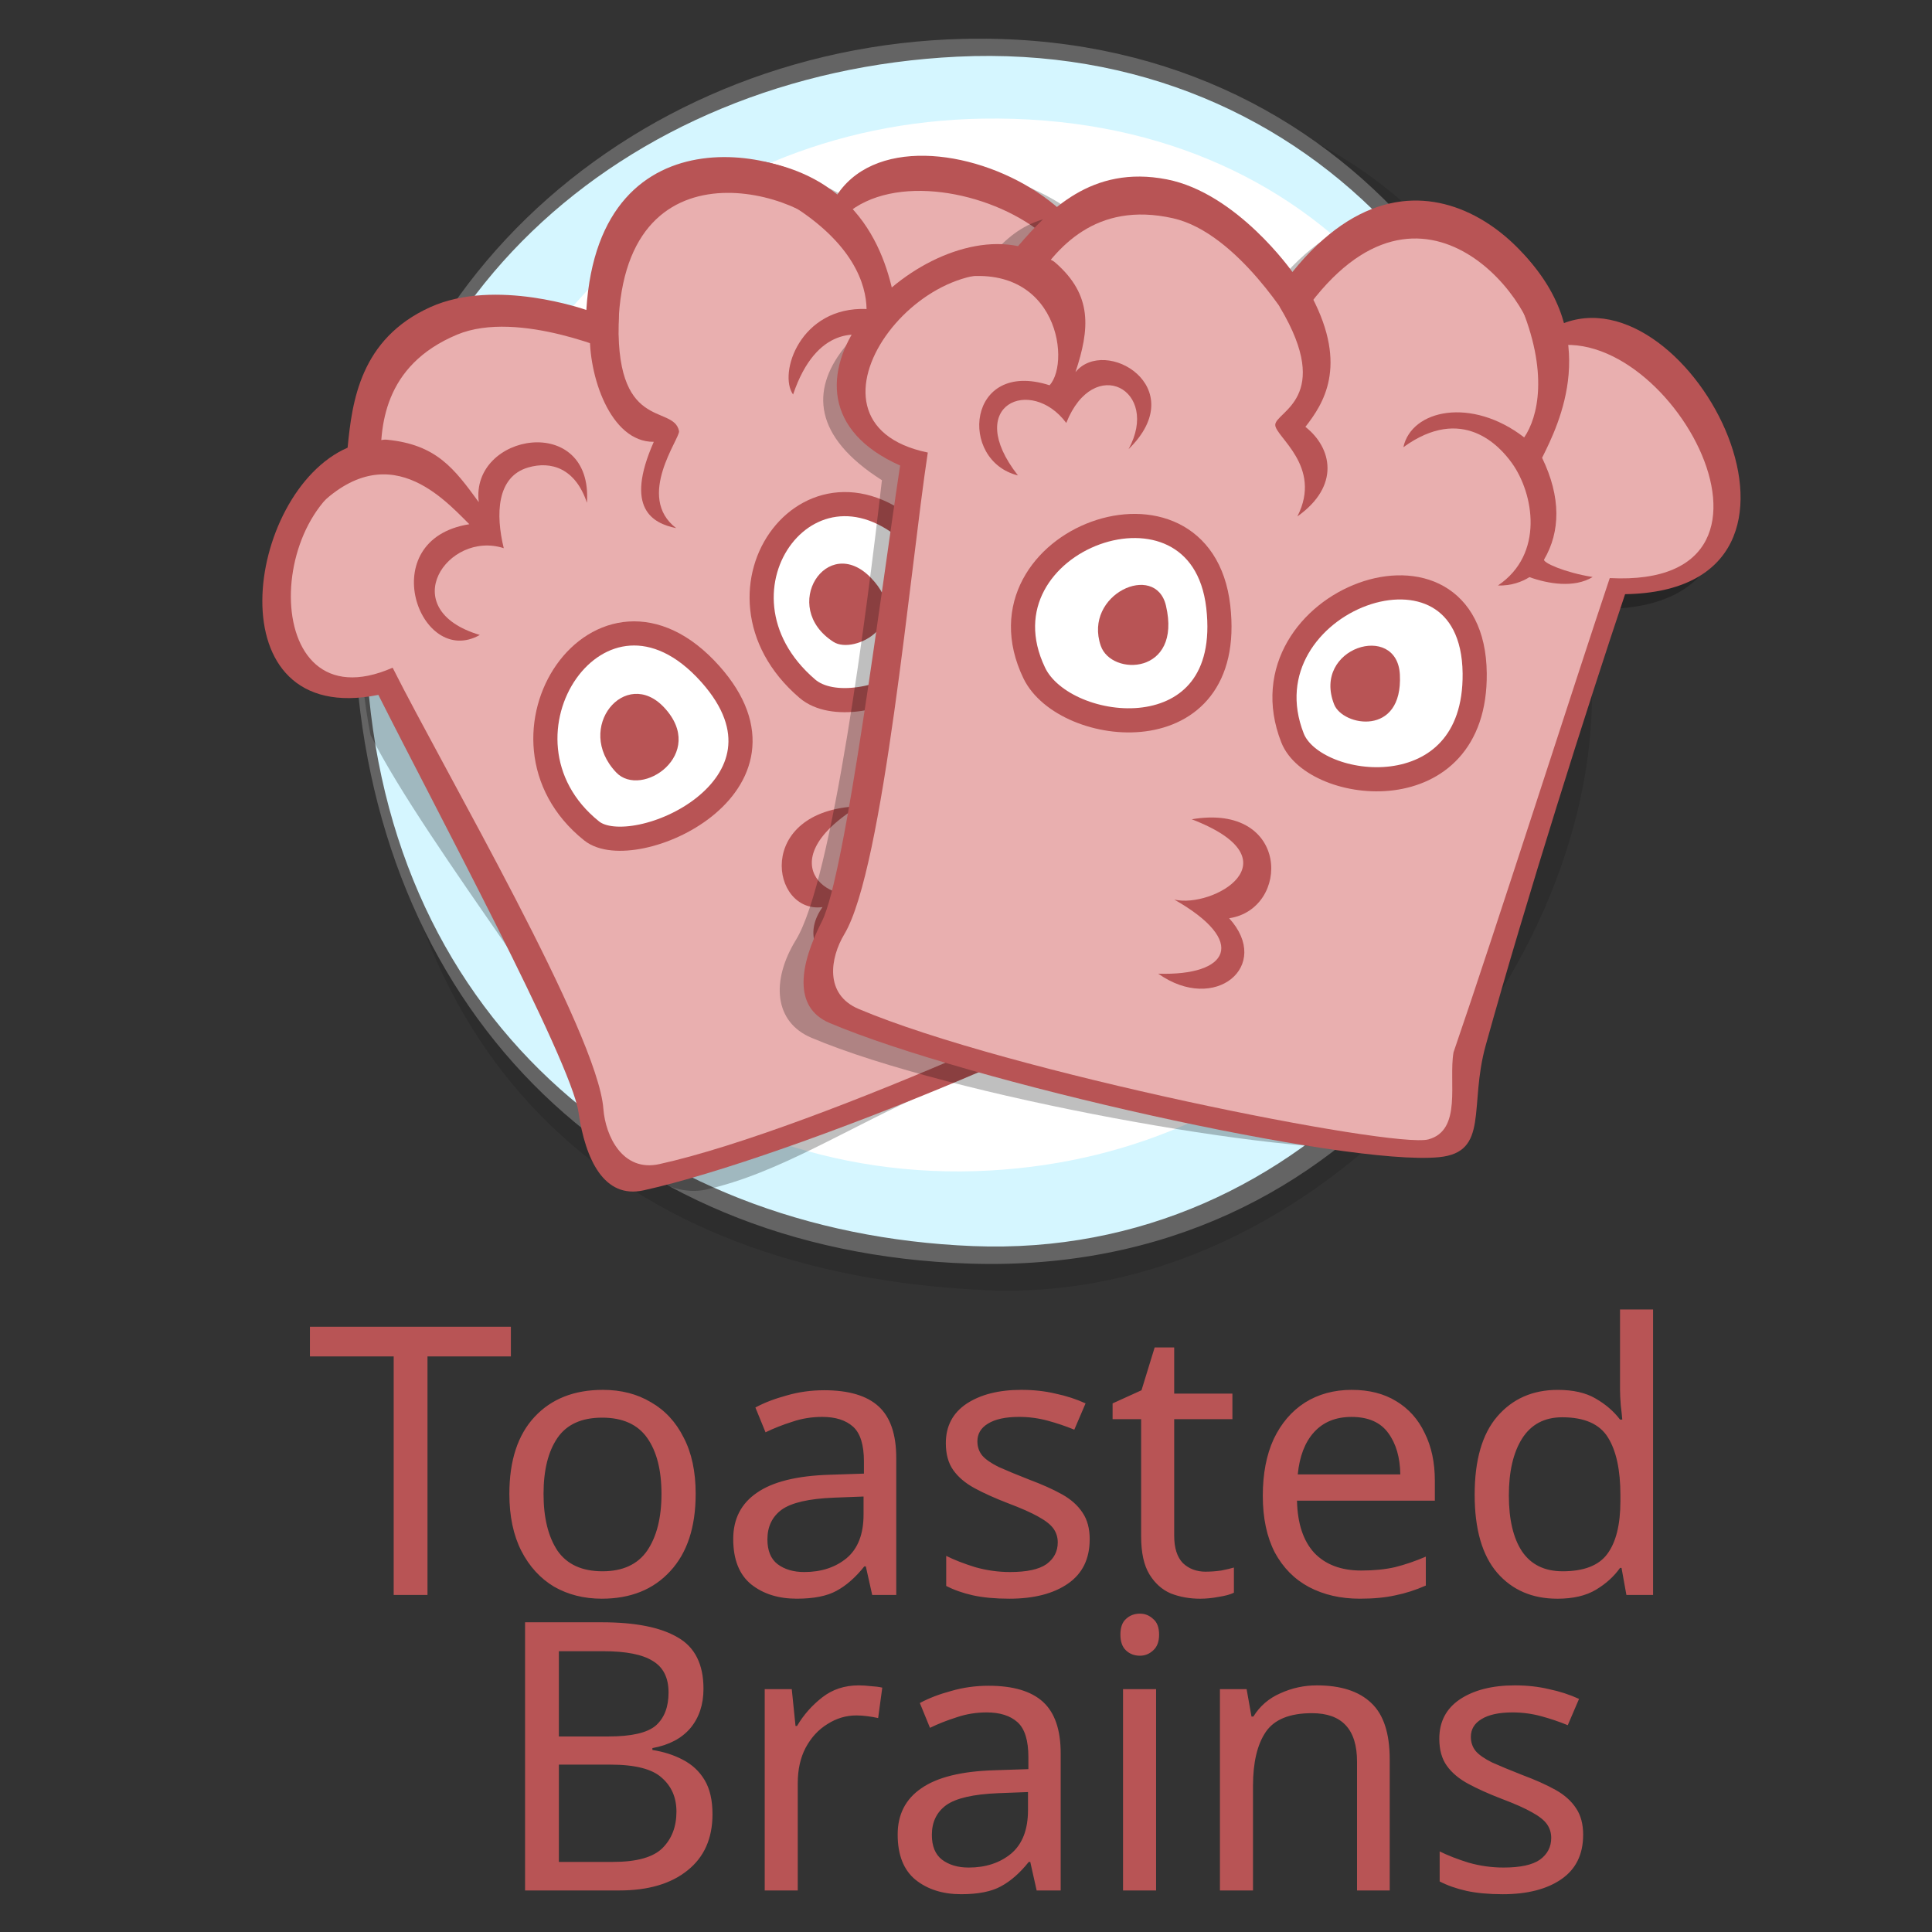 <svg width="800" height="800" version="1.1" viewBox="0 0 211.7 211.7" xmlns="http://www.w3.org/2000/svg">
 <rect x="0" y="0" width="211.7" height="211.7" fill="#333333" stroke="none"/>
 <g stroke-miterlimit="12.3">
  <path d="m174.4 73.68c1.505 32.49-29.75 69.29-66.28 67.69-40.72-1.774-65.42-25.14-66.71-66.5-1.17-37.56 28.44-63.72 67.32-65.88 40.71-2.263 63.68 21.71 65.67 64.68z" fill-opacity=".25" opacity=".5" stroke-width="0" style="mix-blend-mode:multiply;paint-order:markers fill stroke"/>
  <path d="m106.3 137.8c-39.06-1.262-65.08-28.28-66.77-67.07-1.595-36.74 29.26-64.93 66.03-65.81 42.43-1.015 66.04 34.1 65.96 67.85-0.075 29.96-22.81 66.4-65.22 65.03z" fill="#646464" stroke="#646464" stroke-linecap="round" stroke-linejoin="round" stroke-width="1.323" style="paint-order:markers fill stroke"/>
  <g stroke-width="0">
   <path d="m170.1 73.24c-0.734 32.57-26.77 64.79-63.51 63.3-36.22-1.464-65.25-25.29-66.51-65.77-1.145-36.76 28.08-62.78 64.81-64.56 39.49-1.908 66.04 30.26 65.21 67.02z" fill="#d5f6ff" style="paint-order:markers fill stroke"/>
   <path d="m164.7 72.81c-1.794 28.47-23.54 53.62-56.23 55.45-34.33 1.923-62.66-24.21-60.75-56.9 1.921-32.99 27.21-57.82 59.95-58.36 37.03-0.615 59.09 27.13 57.03 59.81z" fill="#fff" style="paint-order:markers fill stroke"/>
   <path d="m151.1 73.42c1.095 20.45-14.86 41.43-43.18 43.06-24.21 1.39-45.08-18.32-46.1-47.69-0.844-24.23 22.19-44.19 46.67-40.78 28.07 3.913 41.32 21.2 42.62 45.41z" fill="#d5f6ff" style="paint-order:markers fill stroke"/>
   <path d="m146.2 71.37c0.337 20.17-16.29 40.72-40.56 41.05-22.39 0.306-36.96-15.75-39.05-40.4-1.891-22.27 18.54-42.72 40.84-41.11 21.63 1.566 38.37 16.7 38.77 40.46z" fill="#fff" style="paint-order:markers fill stroke"/>
  </g>
 </g>
 <g transform="matrix(.891 -.381 .381 .891 -85.3 63.87)" stroke-miterlimit="12.3">
  <path d="m125.3 38.69c2.504-4.57 6.13-10.75 14.84-10.93 8.104-0.167 16.1 7.233 16.1 7.233 10.59-21.06 29.23-6.975 30.84-0.581 13.05-9.426 39.1 22.3 13.64 28.23-1.472 13.2-3.232 36.5-5.39 54.68-0.835 7.036 1.361 23.53-2.924 21.06-28.13-16.25-48.42-6.152-65.08-9.315-4.458-0.847-8.247-7.021-6.84-12.32 1.511-5.695-6.921-35.74-7.79-49.84 1.214-6.002 7.351-25.81 12.61-28.22z" fill-opacity=".25" stroke-width="0" style="paint-order:markers fill stroke"/>
  <g transform="translate(45.27 -200.4)" stroke-width="1.032">
   <path d="m77.82 236.4c2.504-4.57 6.13-10.75 14.84-10.93 8.104-0.167 16.1 7.233 16.1 7.233 10.59-21.06 29.23-6.975 30.84-0.581 13.05-9.426 39.1 22.3 13.64 28.23-1.472 13.2-2.613 36.58-5.39 54.68-0.62 4.042 2.169 10.4-2.511 12.01-10.01 3.444-53.12 2.896-69.78-0.267-4.458-0.847-4.684-5.73-3.277-11.03 1.511-5.695-1.388-38.17-2.257-52.27-18.72-3.899-4.862-26.99 7.796-27.07z" fill="#b85455" stroke-width="0" style="paint-order:markers fill stroke"/>
   <path d="m80.36 240.1c1.659-4.452 4.845-10.65 13.86-10.58 7.554 0.057 15.95 9.212 15.95 9.212 8.602-23.49 25.9-9.15 27.4-3.191 12.16-8.784 37.55 19.39 13.53 23.3-1.372 12.3-4.204 41.69-5.922 56.16-0.456 3.837 2.174 8.039-1.872 10.14-3.608 1.873-47.03 3.011-64.94-0.391-4.155-0.789-4.353-5.288-3.349-8.237 2.782-8.17-1.49-42.09-2.3-55.23-17.08 0.16-5.309-24.75 7.639-21.19z" fill="#e9afaf" stroke-width="0" style="paint-order:markers fill stroke"/>
   <path d="m86.15 287.1c-7.908-14.78 13.39-28.72 19.32-11.02 5.394 16.09-16.46 16.36-19.32 11.02z" fill="#fff" stroke="#b85455" stroke-linecap="round" stroke-linejoin="round" stroke-width="2.73" style="paint-order:markers fill stroke"/>
   <path d="m91.3 282.1c-2.408-6.529 5.697-10.61 7.876-4.615 2.463 6.78-6.432 8.53-7.876 4.615z" fill="#b85455" stroke-width="0" style="paint-order:markers fill stroke"/>
   <path d="m114.9 281.9c-7.51-15.21 12.47-26.79 18.49-9.769 5.51 15.59-15.28 16.28-18.49 9.769z" fill="#fff" stroke="#b85455" stroke-linecap="round" stroke-linejoin="round" stroke-width="2.73" style="paint-order:markers fill stroke"/>
   <g fill="#b85455" stroke-width="0">
    <path d="m119.7 278.2c-4.108-6.057 4.212-11.66 6.745-4.986 2.512 6.618-5.164 7.317-6.745 4.986z" style="paint-order:markers fill stroke"/>
    <path d="m134.6 230.7c4.917 6.947 4.375 11.82 3.339 14.36-6.785-3.231-12.07 2.768-11.44 5.621 5.51-6.153 9.669-3.599 11.07-2.117 3.71 3.927 5.002 10.13 0.603 14.7 1.696-0.246 3.597-1.794 4.068-2.515 2.193 0.291 4.886 0.036 6.668-1.662-3.243 0.174-5.586-0.274-5.466-0.64 1.133-3.451 0.396-7.295-2.659-11.19 1.094-4.238 3.68-14.75-6.854-22.01-2.014-1.389 0.669 5.447 0.669 5.447z" style="paint-order:markers fill stroke"/>
    <path d="m70.17 242.1c11.92-6.05 15.2 3.441 16.9 7.675-10.71-2.702-11.61 12.84-3.834 11.98-7.806-6.496 1.327-12.34 6.348-7.957 0.641-3.852 2.419-7.751 6.122-7.307 2.684 0.322 4.883 2.18 4.546 6.283 4.662-9.128-9.03-12.46-11.22-4.873-1.059-4.585-1.829-7.861-6.763-10.57-3.152-1.729-13.19 4.53-12.1 4.765z" style="paint-order:markers fill stroke"/>
    <path d="m115 296.4c-12.38 1.882-6.976 9.877-2.56 9.003-6.527 2.58-6.606 6.99 2.408 7.561-8.03 3.964-14-4.08-8.079-7.677-5.687-1.587-2.823-13.09 8.231-8.887z" style="paint-order:markers fill stroke"/>
    <path d="m112 234.5c-5.949 12.24 1.654 11.79 1.016 14.91-0.16 0.786-7.485 4.891-4.614 9.969-2.25-1.56-4.51-4.363 1.51-9.969-4.546-1.888-3.867-9.874-1.722-14.33 0.654-1.36 3.914-1.172 3.811-0.581z" style="paint-order:markers fill stroke"/>
   </g>
  </g>
 </g>
 <g transform="translate(0 -21.25)" stroke-miterlimit="12.3">
  <path d="m108.6 49.27c3.308-3.814 6.665-5.463 14.95-3.847 7.71 1.503 16.08 7.245 16.08 7.245 14.34-17.78 29.11-0.614 29.32 5.773 14.29-6.252 32.46 29.14 7.128 29.53-4.1 12.2-10.88 33.6-15.28 49.47-1.851 6.669-3.881 8.989-9.418 9.537-10.21 1.011-47.36-5.611-62.48-12.02-4.049-1.716-4.459-6.19-1.684-10.72 4.006-6.542 7.779-36 9.421-50.37-15.23-9.667-0.21-20.26 11.96-24.6z" fill-opacity=".25" stroke-width="0" style="paint-order:markers fill stroke"/>
  <g transform="matrix(.947 .205 -.205 .947 -19.94 -216.3)" stroke-width="1.032">
   <path d="m190.4 238.1c2.504-4.57 6.13-10.75 14.84-10.93 8.104-0.167 16.1 7.233 16.1 7.233 10.59-21.06 29.23-6.975 30.84-0.581 13.05-9.426 39.1 22.3 13.64 28.23-1.472 13.2-3.636 36.26-4.613 53.23-0.41 7.131 2.984 11.69-2.481 13.45-10.08 3.249-53.93 2.91-70.58-0.253-4.458-0.847-4.684-5.73-3.277-11.03 1.511-5.695-1.388-38.17-2.257-52.27-18.72-3.899-4.862-26.99 7.796-27.07z" fill="#b85455" stroke-width="0" style="paint-order:markers fill stroke"/>
   <path d="m193 241.9c1.659-4.452 4.845-10.65 13.86-10.58 7.554 0.057 15.95 9.212 15.95 9.212 8.602-23.49 25.9-9.15 27.4-3.191 12.16-8.784 37.55 19.39 13.53 23.3-1.372 12.3-4.204 41.69-5.922 56.16-0.058 0.485-0.021-0.492 0 0 0.147 3.398 2.842 8.386-0.693 10.22-3.608 1.873-48.19 2.616-66.1-0.786-4.155-0.789-4.369-4.974-3.365-7.923 2.782-8.17-1.49-42.09-2.3-55.23-17.08 0.16-5.309-24.75 7.639-21.19z" fill="#e9afaf" stroke-width="0" style="paint-order:markers fill stroke"/>
   <path d="m202.4 284.9c-10.29-13.24 13.21-28.02 18.75-11.74 5.462 16.07-13.89 17.99-18.75 11.74z" fill="#fff" stroke="#b85455" stroke-linecap="round" stroke-linejoin="round" stroke-width="2.73" style="paint-order:markers fill stroke"/>
   <path d="m209.1 280.3c-3.187-5.272 4.035-10.64 6.245-5.997 3.458 7.27-4.334 9.158-6.245 5.997z" fill="#b85455" stroke-width="0" style="paint-order:markers fill stroke"/>
   <path d="m232.5 285.9c-9.241-13.89 14.58-29.1 18.59-11.5 3.497 15.36-14.92 17.01-18.59 11.5z" fill="#fff" stroke="#b85455" stroke-linecap="round" stroke-linejoin="round" stroke-width="2.73" style="paint-order:markers fill stroke"/>
   <g fill="#b85455" stroke-width="0">
    <path d="m236.3 281.2c-3.843-5.761 4.987-10.68 6.553-4.86 1.833 6.815-5.074 7.077-6.553 4.86z" style="paint-order:markers fill stroke"/>
    <path d="m247.2 232.4c4.917 6.947 4.753 12.2 3.717 14.74-6.785-3.231-13.12-0.393-13.12 3.974 5.51-6.153 10.63-2.422 12.37-0.848 3.156 2.852 5.79 9.289 1.39 13.87 1.492-0.272 2.594-0.999 3.281-1.678 2.193 0.291 5.203 0.173 6.985-1.525-3.243 0.174-5.903-0.41-5.782-0.777 1.133-3.451 0.396-7.295-2.659-11.19 1.094-4.238 3.68-14.75-6.854-22.01-2.014-1.389 0.669 5.447 0.669 5.447z" style="paint-order:markers fill stroke"/>
    <path d="m182.8 243.8c11.92-6.05 16.3 5.709 14.41 8.933-9.8-0.961-8.286 10.53-1.341 10.72-7.806-6.496-0.933-11.34 4.088-6.955 1.387-8.328 9.648-5.869 7.514 1.401 5.551-8.388-5.328-11.95-7.713-7.235 0.548-5.103 0.075-8.928-4.859-11.63-3.152-1.729-13.19 4.53-12.1 4.765z" style="paint-order:markers fill stroke"/>
    <path d="m223.3 297.3c12.76 1.976 4.45 9.382 0 9.294 9.202 2.875 7.843 7.145 0 8.575 7.237 3.09 12.44-3.592 6.511-7.825 6.578-2.478 3.973-14.25-6.511-10.04z" style="paint-order:markers fill stroke"/>
    <path d="m224.1 236.7c5.684 6.818 3.79 11.58 2.382 14.51 3.437 1.669 5.287 5.689 1.255 10.09 1.631-6.167-4.383-8.291-4.637-9.594-0.286-1.467 5.822-4.387-2.261-13.07-1.028-1.105 3.363-2.532 3.261-1.941z" style="paint-order:markers fill stroke"/>
   </g>
  </g>
 </g>
 <g transform="matrix(1.051 0 0 1.051 -11.33 -11.87)" fill="#b85455" stroke-miterlimit="12.3" stroke-width="0">
  <path transform="scale(1)" d="m55.349 177.58h-3.524v-24.867h-8.733v-3.094h20.951v3.094h-8.694zm27.96-10.534q0 5.208-2.663 8.067-2.624 2.859-7.127 2.859-2.78 0-4.973-1.253-2.154-1.292-3.407-3.72-1.253-2.467-1.253-5.952 0-5.208 2.624-8.028t7.127-2.82q2.859 0 5.013 1.292 2.193 1.253 3.407 3.681 1.253 2.389 1.253 5.874zm-15.86 0q0 3.72 1.449 5.913 1.488 2.154 4.699 2.154 3.172 0 4.66-2.154 1.488-2.193 1.488-5.913t-1.488-5.835-4.699-2.115-4.66 2.115-1.449 5.835zm29.253-10.808q3.838 0 5.678 1.684t1.841 5.365v14.293h-2.506l-0.666-2.976h-0.157q-1.371 1.723-2.898 2.545-1.488 0.822-4.151 0.822-2.859 0-4.738-1.488-1.88-1.527-1.88-4.738 0-3.133 2.467-4.817 2.467-1.723 7.597-1.88l3.564-0.117v-1.253q0-2.624-1.136-3.642t-3.211-1.018q-1.645 0-3.133 0.509-1.488 0.47-2.78 1.097l-1.057-2.585q1.371-0.744 3.25-1.253 1.88-0.548 3.916-0.548zm1.018 11.2q-3.916 0.157-5.443 1.253-1.488 1.097-1.488 3.094 0 1.762 1.057 2.585 1.097 0.822 2.78 0.822 2.663 0 4.425-1.449 1.762-1.488 1.762-4.543v-1.88zm26.668 4.347q0 3.054-2.271 4.621t-6.109 1.566q-2.193 0-3.799-0.352-1.566-0.352-2.78-0.979v-3.133q1.253 0.627 3.015 1.175 1.801 0.509 3.642 0.509 2.624 0 3.799-0.822 1.175-0.862 1.175-2.271 0-0.783-0.431-1.41t-1.566-1.253q-1.097-0.627-3.172-1.41-2.036-0.783-3.485-1.566t-2.232-1.88-0.783-2.82q0-2.663 2.154-4.112 2.193-1.449 5.717-1.449 1.919 0 3.564 0.392 1.684 0.352 3.133 1.018l-1.175 2.741q-1.331-0.548-2.78-0.94t-2.976-0.392q-2.115 0-3.25 0.705-1.097 0.666-1.097 1.841 0 0.862 0.509 1.488 0.509 0.587 1.684 1.175 1.214 0.548 3.211 1.331 1.997 0.744 3.407 1.527t2.154 1.919q0.744 1.097 0.744 2.78zm12.1 3.368q0.783 0 1.606-0.117 0.822-0.157 1.331-0.313v2.624q-0.548 0.274-1.566 0.431-1.018 0.196-1.958 0.196-1.645 0-3.054-0.548-1.371-0.587-2.232-1.997t-0.862-3.955v-12.218h-2.976v-1.645l3.015-1.371 1.371-4.464h2.036v4.817h6.07v2.663h-6.07v12.14q0 1.919 0.901 2.859 0.94 0.901 2.389 0.901zm15.233-18.953q2.702 0 4.621 1.175 1.958 1.175 2.976 3.329 1.057 2.115 1.057 4.973v2.075h-14.372q0.078 3.564 1.801 5.443 1.762 1.841 4.895 1.841 1.997 0 3.524-0.352 1.566-0.392 3.211-1.097v3.015q-1.606 0.705-3.172 1.018-1.566 0.352-3.72 0.352-2.976 0-5.287-1.214-2.271-1.214-3.564-3.603-1.253-2.428-1.253-5.913 0-3.446 1.136-5.913 1.175-2.467 3.25-3.799 2.115-1.331 4.895-1.331zm-0.039 2.82q-2.467 0-3.916 1.606-1.41 1.566-1.684 4.386h10.691q-0.039-2.663-1.253-4.308-1.214-1.684-3.838-1.684zm21.46 18.953q-3.916 0-6.266-2.702-2.35-2.741-2.35-8.145t2.35-8.145q2.389-2.78 6.305-2.78 2.428 0 3.955 0.901 1.566 0.901 2.545 2.193h0.235q-0.039-0.509-0.157-1.488-0.078-1.018-0.078-1.606v-8.38h3.446v29.762h-2.78l-0.509-2.82h-0.157q-0.94 1.331-2.506 2.271t-4.034 0.94zm0.548-2.859q3.329 0 4.66-1.801 1.371-1.841 1.371-5.522v-0.627q0-3.916-1.292-5.992-1.292-2.115-4.777-2.115-2.78 0-4.19 2.232-1.371 2.193-1.371 5.913 0 3.759 1.371 5.835 1.41 2.075 4.229 2.075z" style="paint-order:markers fill stroke" aria-label="Toasted"/>
  <path transform="scale(1)" d="m73.512 180.43q5.247 0 7.91 1.566 2.702 1.527 2.702 5.365 0 2.467-1.371 4.112-1.371 1.606-3.955 2.075v0.196q1.762 0.274 3.172 1.018 1.449 0.744 2.271 2.115t0.822 3.564q0 3.799-2.624 5.874-2.585 2.075-7.088 2.075h-9.829v-27.96zm0.705 11.905q3.603 0 4.934-1.136 1.331-1.175 1.331-3.446 0-2.31-1.645-3.289-1.606-1.018-5.169-1.018h-4.621v8.889zm-5.169 2.937v10.142h5.639q3.72 0 5.169-1.449t1.449-3.799q0-2.193-1.527-3.524-1.488-1.371-5.365-1.371zm31.25-8.263q0.587 0 1.253 0.078 0.705 0.039 1.214 0.157l-0.431 3.172q-0.509-0.117-1.136-0.196-0.587-0.078-1.136-0.078-1.606 0-3.015 0.901-1.41 0.862-2.271 2.467-0.822 1.566-0.822 3.681v11.2h-3.446v-20.99h2.82l0.392 3.838h0.157q1.018-1.723 2.624-2.976t3.799-1.253zm13.549 0.039q3.838 0 5.678 1.684t1.841 5.365v14.293h-2.506l-0.666-2.976h-0.157q-1.371 1.723-2.898 2.545-1.488 0.822-4.151 0.822-2.859 0-4.738-1.488-1.88-1.527-1.88-4.738 0-3.133 2.467-4.817 2.467-1.723 7.597-1.88l3.564-0.117v-1.253q0-2.624-1.136-3.642t-3.211-1.018q-1.645 0-3.133 0.509-1.488 0.47-2.78 1.097l-1.057-2.585q1.371-0.744 3.25-1.253 1.88-0.548 3.916-0.548zm1.018 11.2q-3.916 0.157-5.443 1.253-1.488 1.097-1.488 3.094 0 1.762 1.057 2.585 1.097 0.822 2.78 0.822 2.663 0 4.425-1.449 1.762-1.488 1.762-4.543v-1.88zm14.763-18.718q0.783 0 1.371 0.548 0.627 0.509 0.627 1.645 0 1.097-0.627 1.645-0.587 0.548-1.371 0.548-0.862 0-1.449-0.548t-0.587-1.645q0-1.136 0.587-1.645 0.587-0.548 1.449-0.548zm1.684 7.871v20.99h-3.446v-20.99zm16.76-0.392q3.759 0 5.678 1.841 1.919 1.801 1.919 5.874v13.667h-3.407v-13.432q0-5.052-4.699-5.052-3.485 0-4.817 1.958t-1.331 5.639v10.886h-3.446v-20.99h2.78l0.509 2.859h0.196q1.018-1.645 2.82-2.428 1.801-0.822 3.799-0.822zm27.764 15.586q0 3.054-2.271 4.621t-6.109 1.566q-2.193 0-3.799-0.352-1.566-0.352-2.78-0.979v-3.133q1.253 0.627 3.015 1.175 1.801 0.509 3.642 0.509 2.624 0 3.799-0.822 1.175-0.862 1.175-2.271 0-0.783-0.431-1.41t-1.566-1.253q-1.097-0.627-3.172-1.41-2.036-0.783-3.485-1.566t-2.232-1.88-0.783-2.82q0-2.663 2.154-4.112 2.193-1.449 5.717-1.449 1.919 0 3.564 0.392 1.684 0.352 3.133 1.018l-1.175 2.741q-1.331-0.548-2.78-0.94t-2.976-0.392q-2.115 0-3.25 0.705-1.097 0.666-1.097 1.841 0 0.862 0.509 1.488 0.509 0.587 1.684 1.175 1.214 0.548 3.211 1.331 1.997 0.744 3.407 1.527t2.154 1.919q0.744 1.097 0.744 2.78z" style="paint-order:markers fill stroke" aria-label="Brains"/>
 </g>
</svg>
